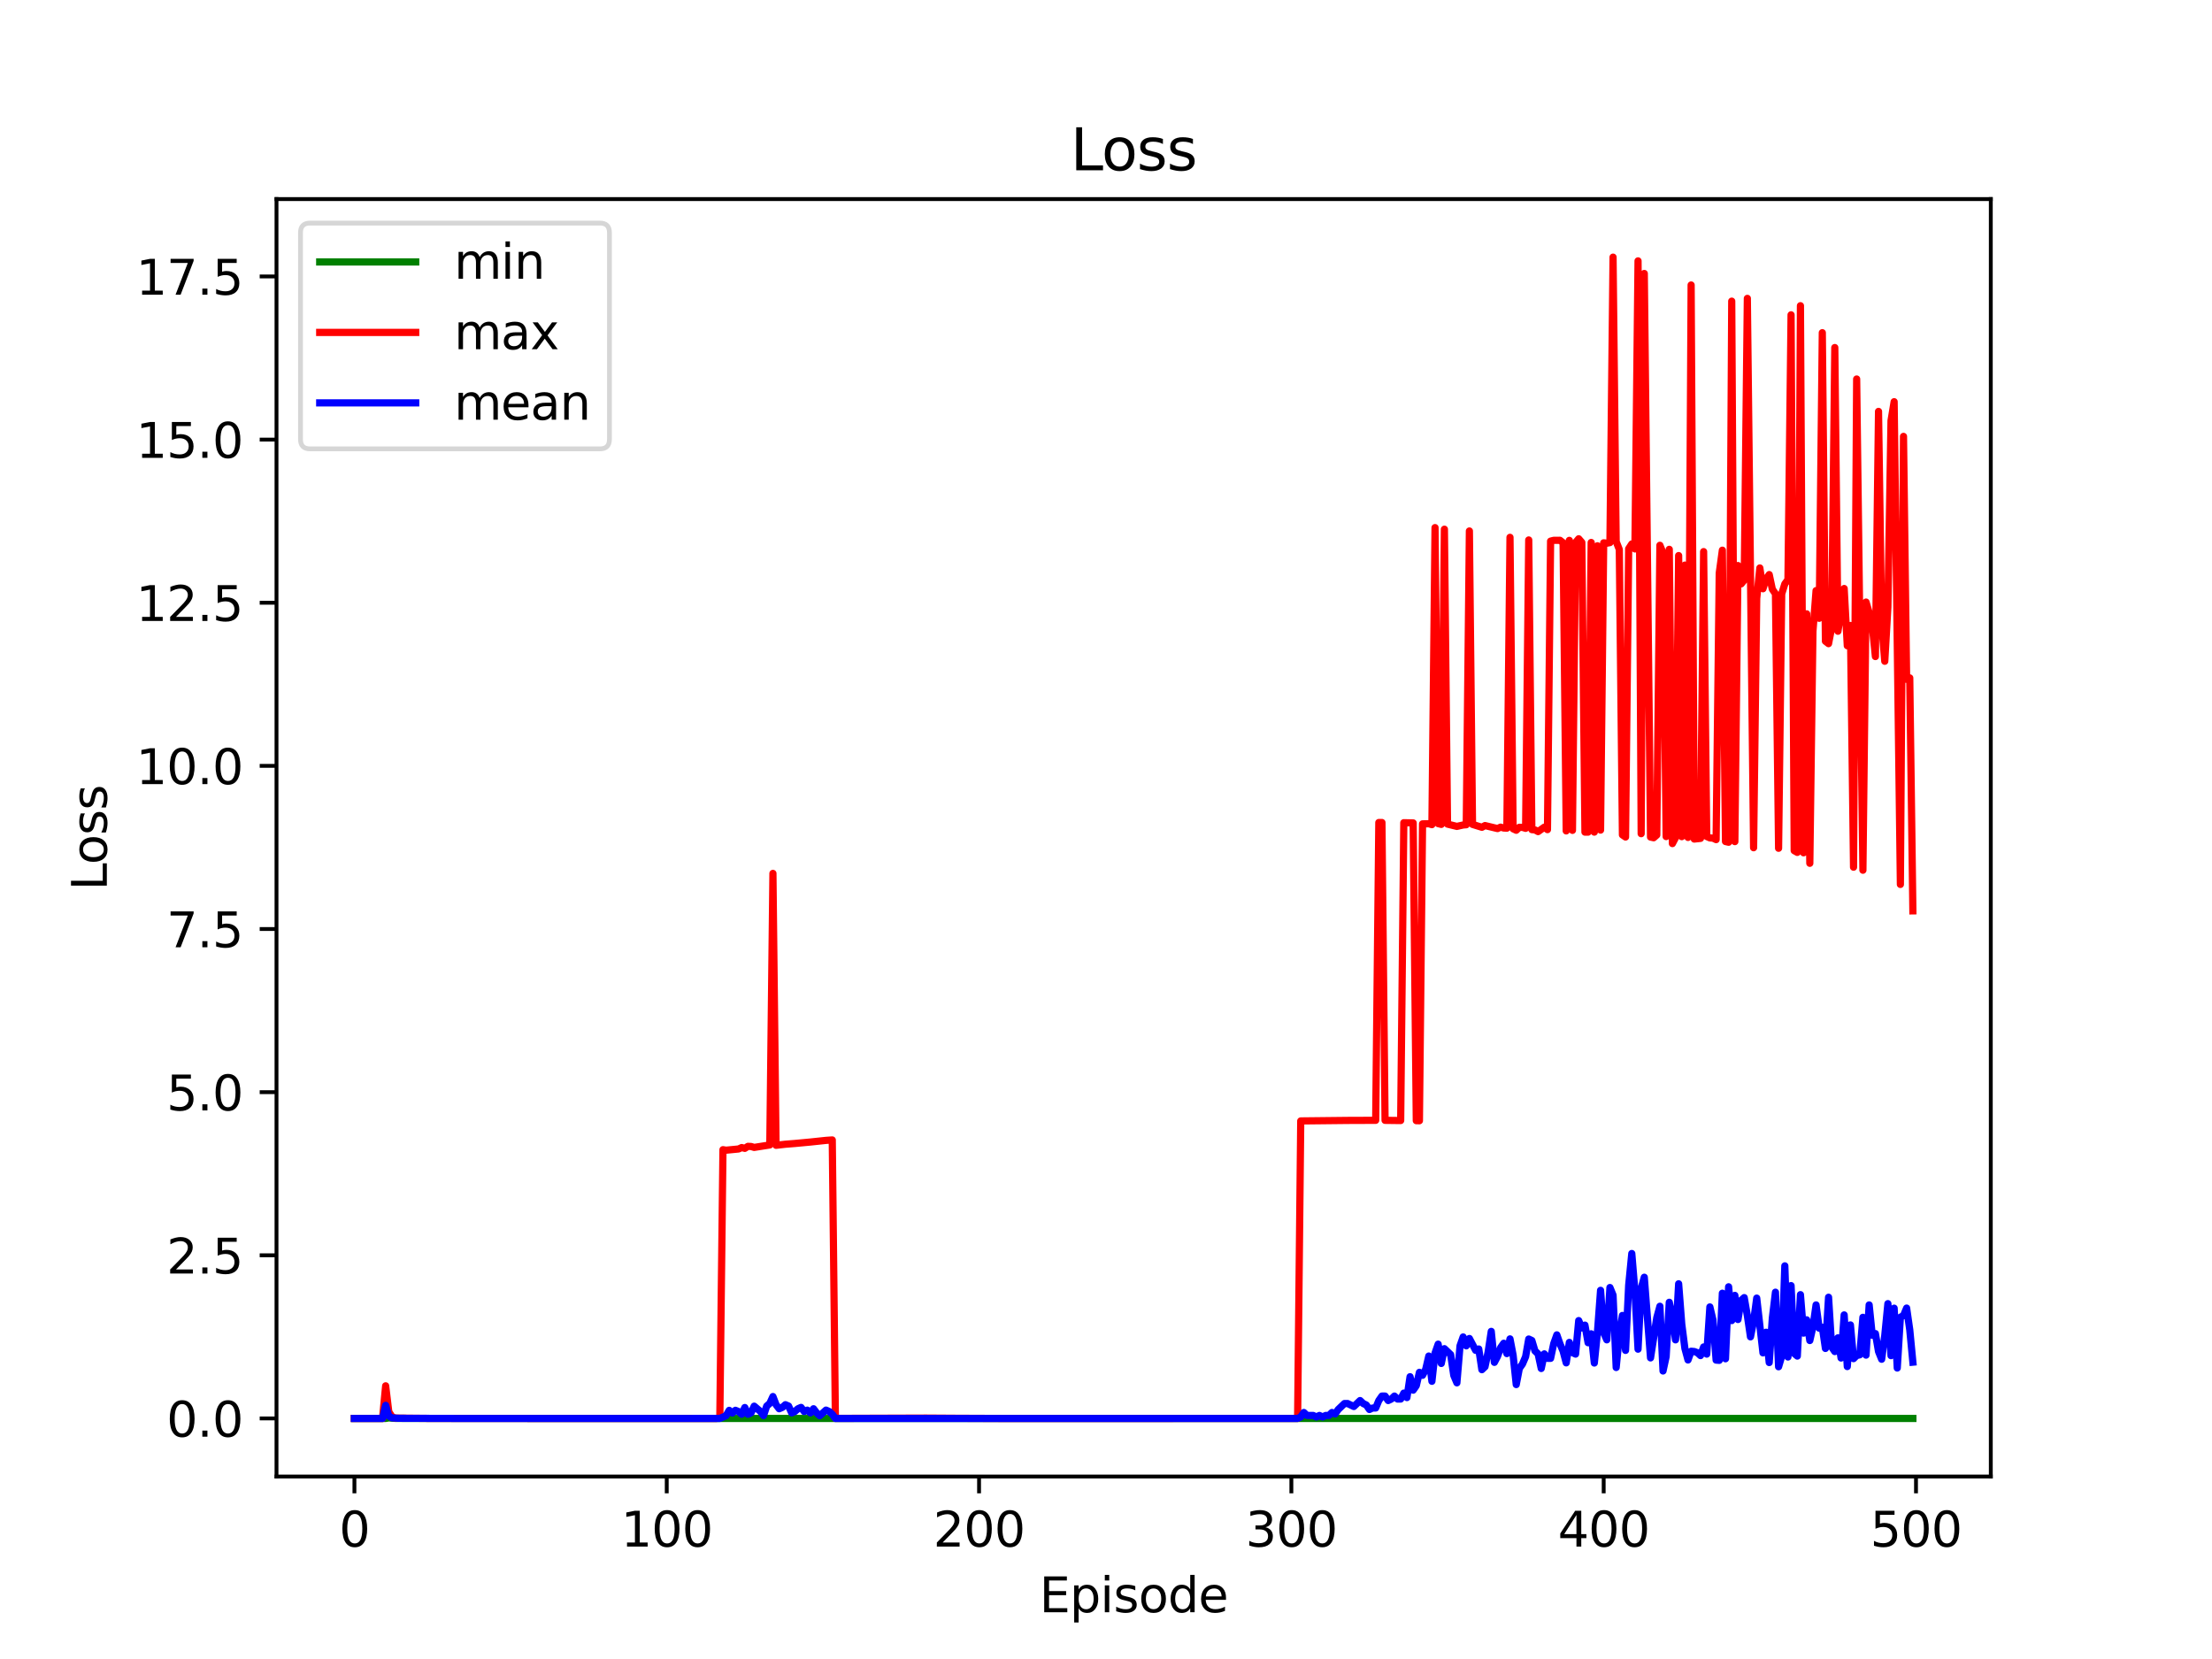 <?xml version="1.0" encoding="utf-8" standalone="no"?>
<!DOCTYPE svg PUBLIC "-//W3C//DTD SVG 1.1//EN"
  "http://www.w3.org/Graphics/SVG/1.1/DTD/svg11.dtd">
<svg xmlns:xlink="http://www.w3.org/1999/xlink" width="460.8pt" height="345.6pt" viewBox="0 0 460.8 345.6" xmlns="http://www.w3.org/2000/svg" version="1.1">
 <defs>
  <style type="text/css">*{stroke-linejoin: round; stroke-linecap: butt}</style>
 </defs>
 <g id="figure_1">
  <g id="patch_1">
   <path d="M 0 345.6 
L 460.8 345.6 
L 460.8 0 
L 0 0 
z
" style="fill: #ffffff"/>
  </g>
  <g id="axes_1">
   <g id="patch_2">
    <path d="M 57.6 307.584 
L 414.72 307.584 
L 414.72 41.472 
L 57.6 41.472 
z
" style="fill: #ffffff"/>
   </g>
   <g id="matplotlib.axis_1">
    <g id="xtick_1">
     <g id="line2d_1">
      <defs>
       <path id="mf47bba6247" d="M 0 0 
L 0 3.5 
" style="stroke: #000000; stroke-width: 0.8"/>
      </defs>
      <g>
       <use xlink:href="#mf47bba6247" x="73.833" y="307.584" style="stroke: #000000; stroke-width: 0.8"/>
      </g>
     </g>
     <g id="text_1">
      <!-- 0 -->
      <g transform="translate(70.651 322.182) scale(0.1 -0.1)">
       <defs>
        <path id="DejaVuSans-30" d="M 2034 4250 
Q 1547 4250 1301 3770 
Q 1056 3291 1056 2328 
Q 1056 1369 1301 889 
Q 1547 409 2034 409 
Q 2525 409 2770 889 
Q 3016 1369 3016 2328 
Q 3016 3291 2770 3770 
Q 2525 4250 2034 4250 
z
M 2034 4750 
Q 2819 4750 3233 4129 
Q 3647 3509 3647 2328 
Q 3647 1150 3233 529 
Q 2819 -91 2034 -91 
Q 1250 -91 836 529 
Q 422 1150 422 2328 
Q 422 3509 836 4129 
Q 1250 4750 2034 4750 
z
" transform="scale(0.016)"/>
       </defs>
       <use xlink:href="#DejaVuSans-30"/>
      </g>
     </g>
    </g>
    <g id="xtick_2">
     <g id="line2d_2">
      <g>
       <use xlink:href="#mf47bba6247" x="138.894" y="307.584" style="stroke: #000000; stroke-width: 0.8"/>
      </g>
     </g>
     <g id="text_2">
      <!-- 100 -->
      <g transform="translate(129.35 322.182) scale(0.1 -0.1)">
       <defs>
        <path id="DejaVuSans-31" d="M 794 531 
L 1825 531 
L 1825 4091 
L 703 3866 
L 703 4441 
L 1819 4666 
L 2450 4666 
L 2450 531 
L 3481 531 
L 3481 0 
L 794 0 
L 794 531 
z
" transform="scale(0.016)"/>
       </defs>
       <use xlink:href="#DejaVuSans-31"/>
       <use xlink:href="#DejaVuSans-30" x="63.623"/>
       <use xlink:href="#DejaVuSans-30" x="127.246"/>
      </g>
     </g>
    </g>
    <g id="xtick_3">
     <g id="line2d_3">
      <g>
       <use xlink:href="#mf47bba6247" x="203.955" y="307.584" style="stroke: #000000; stroke-width: 0.8"/>
      </g>
     </g>
     <g id="text_3">
      <!-- 200 -->
      <g transform="translate(194.411 322.182) scale(0.1 -0.1)">
       <defs>
        <path id="DejaVuSans-32" d="M 1228 531 
L 3431 531 
L 3431 0 
L 469 0 
L 469 531 
Q 828 903 1448 1529 
Q 2069 2156 2228 2338 
Q 2531 2678 2651 2914 
Q 2772 3150 2772 3378 
Q 2772 3750 2511 3984 
Q 2250 4219 1831 4219 
Q 1534 4219 1204 4116 
Q 875 4013 500 3803 
L 500 4441 
Q 881 4594 1212 4672 
Q 1544 4750 1819 4750 
Q 2544 4750 2975 4387 
Q 3406 4025 3406 3419 
Q 3406 3131 3298 2873 
Q 3191 2616 2906 2266 
Q 2828 2175 2409 1742 
Q 1991 1309 1228 531 
z
" transform="scale(0.016)"/>
       </defs>
       <use xlink:href="#DejaVuSans-32"/>
       <use xlink:href="#DejaVuSans-30" x="63.623"/>
       <use xlink:href="#DejaVuSans-30" x="127.246"/>
      </g>
     </g>
    </g>
    <g id="xtick_4">
     <g id="line2d_4">
      <g>
       <use xlink:href="#mf47bba6247" x="269.016" y="307.584" style="stroke: #000000; stroke-width: 0.8"/>
      </g>
     </g>
     <g id="text_4">
      <!-- 300 -->
      <g transform="translate(259.472 322.182) scale(0.1 -0.1)">
       <defs>
        <path id="DejaVuSans-33" d="M 2597 2516 
Q 3050 2419 3304 2112 
Q 3559 1806 3559 1356 
Q 3559 666 3084 287 
Q 2609 -91 1734 -91 
Q 1441 -91 1130 -33 
Q 819 25 488 141 
L 488 750 
Q 750 597 1062 519 
Q 1375 441 1716 441 
Q 2309 441 2620 675 
Q 2931 909 2931 1356 
Q 2931 1769 2642 2001 
Q 2353 2234 1838 2234 
L 1294 2234 
L 1294 2753 
L 1863 2753 
Q 2328 2753 2575 2939 
Q 2822 3125 2822 3475 
Q 2822 3834 2567 4026 
Q 2313 4219 1838 4219 
Q 1578 4219 1281 4162 
Q 984 4106 628 3988 
L 628 4550 
Q 988 4650 1302 4700 
Q 1616 4750 1894 4750 
Q 2613 4750 3031 4423 
Q 3450 4097 3450 3541 
Q 3450 3153 3228 2886 
Q 3006 2619 2597 2516 
z
" transform="scale(0.016)"/>
       </defs>
       <use xlink:href="#DejaVuSans-33"/>
       <use xlink:href="#DejaVuSans-30" x="63.623"/>
       <use xlink:href="#DejaVuSans-30" x="127.246"/>
      </g>
     </g>
    </g>
    <g id="xtick_5">
     <g id="line2d_5">
      <g>
       <use xlink:href="#mf47bba6247" x="334.077" y="307.584" style="stroke: #000000; stroke-width: 0.8"/>
      </g>
     </g>
     <g id="text_5">
      <!-- 400 -->
      <g transform="translate(324.533 322.182) scale(0.1 -0.1)">
       <defs>
        <path id="DejaVuSans-34" d="M 2419 4116 
L 825 1625 
L 2419 1625 
L 2419 4116 
z
M 2253 4666 
L 3047 4666 
L 3047 1625 
L 3713 1625 
L 3713 1100 
L 3047 1100 
L 3047 0 
L 2419 0 
L 2419 1100 
L 313 1100 
L 313 1709 
L 2253 4666 
z
" transform="scale(0.016)"/>
       </defs>
       <use xlink:href="#DejaVuSans-34"/>
       <use xlink:href="#DejaVuSans-30" x="63.623"/>
       <use xlink:href="#DejaVuSans-30" x="127.246"/>
      </g>
     </g>
    </g>
    <g id="xtick_6">
     <g id="line2d_6">
      <g>
       <use xlink:href="#mf47bba6247" x="399.138" y="307.584" style="stroke: #000000; stroke-width: 0.8"/>
      </g>
     </g>
     <g id="text_6">
      <!-- 500 -->
      <g transform="translate(389.594 322.182) scale(0.1 -0.1)">
       <defs>
        <path id="DejaVuSans-35" d="M 691 4666 
L 3169 4666 
L 3169 4134 
L 1269 4134 
L 1269 2991 
Q 1406 3038 1543 3061 
Q 1681 3084 1819 3084 
Q 2600 3084 3056 2656 
Q 3513 2228 3513 1497 
Q 3513 744 3044 326 
Q 2575 -91 1722 -91 
Q 1428 -91 1123 -41 
Q 819 9 494 109 
L 494 744 
Q 775 591 1075 516 
Q 1375 441 1709 441 
Q 2250 441 2565 725 
Q 2881 1009 2881 1497 
Q 2881 1984 2565 2268 
Q 2250 2553 1709 2553 
Q 1456 2553 1204 2497 
Q 953 2441 691 2322 
L 691 4666 
z
" transform="scale(0.016)"/>
       </defs>
       <use xlink:href="#DejaVuSans-35"/>
       <use xlink:href="#DejaVuSans-30" x="63.623"/>
       <use xlink:href="#DejaVuSans-30" x="127.246"/>
      </g>
     </g>
    </g>
    <g id="text_7">
     <!-- Episode -->
     <g transform="translate(216.523 335.861) scale(0.1 -0.1)">
      <defs>
       <path id="DejaVuSans-45" d="M 628 4666 
L 3578 4666 
L 3578 4134 
L 1259 4134 
L 1259 2753 
L 3481 2753 
L 3481 2222 
L 1259 2222 
L 1259 531 
L 3634 531 
L 3634 0 
L 628 0 
L 628 4666 
z
" transform="scale(0.016)"/>
       <path id="DejaVuSans-70" d="M 1159 525 
L 1159 -1331 
L 581 -1331 
L 581 3500 
L 1159 3500 
L 1159 2969 
Q 1341 3281 1617 3432 
Q 1894 3584 2278 3584 
Q 2916 3584 3314 3078 
Q 3713 2572 3713 1747 
Q 3713 922 3314 415 
Q 2916 -91 2278 -91 
Q 1894 -91 1617 61 
Q 1341 213 1159 525 
z
M 3116 1747 
Q 3116 2381 2855 2742 
Q 2594 3103 2138 3103 
Q 1681 3103 1420 2742 
Q 1159 2381 1159 1747 
Q 1159 1113 1420 752 
Q 1681 391 2138 391 
Q 2594 391 2855 752 
Q 3116 1113 3116 1747 
z
" transform="scale(0.016)"/>
       <path id="DejaVuSans-69" d="M 603 3500 
L 1178 3500 
L 1178 0 
L 603 0 
L 603 3500 
z
M 603 4863 
L 1178 4863 
L 1178 4134 
L 603 4134 
L 603 4863 
z
" transform="scale(0.016)"/>
       <path id="DejaVuSans-73" d="M 2834 3397 
L 2834 2853 
Q 2591 2978 2328 3040 
Q 2066 3103 1784 3103 
Q 1356 3103 1142 2972 
Q 928 2841 928 2578 
Q 928 2378 1081 2264 
Q 1234 2150 1697 2047 
L 1894 2003 
Q 2506 1872 2764 1633 
Q 3022 1394 3022 966 
Q 3022 478 2636 193 
Q 2250 -91 1575 -91 
Q 1294 -91 989 -36 
Q 684 19 347 128 
L 347 722 
Q 666 556 975 473 
Q 1284 391 1588 391 
Q 1994 391 2212 530 
Q 2431 669 2431 922 
Q 2431 1156 2273 1281 
Q 2116 1406 1581 1522 
L 1381 1569 
Q 847 1681 609 1914 
Q 372 2147 372 2553 
Q 372 3047 722 3315 
Q 1072 3584 1716 3584 
Q 2034 3584 2315 3537 
Q 2597 3491 2834 3397 
z
" transform="scale(0.016)"/>
       <path id="DejaVuSans-6f" d="M 1959 3097 
Q 1497 3097 1228 2736 
Q 959 2375 959 1747 
Q 959 1119 1226 758 
Q 1494 397 1959 397 
Q 2419 397 2687 759 
Q 2956 1122 2956 1747 
Q 2956 2369 2687 2733 
Q 2419 3097 1959 3097 
z
M 1959 3584 
Q 2709 3584 3137 3096 
Q 3566 2609 3566 1747 
Q 3566 888 3137 398 
Q 2709 -91 1959 -91 
Q 1206 -91 779 398 
Q 353 888 353 1747 
Q 353 2609 779 3096 
Q 1206 3584 1959 3584 
z
" transform="scale(0.016)"/>
       <path id="DejaVuSans-64" d="M 2906 2969 
L 2906 4863 
L 3481 4863 
L 3481 0 
L 2906 0 
L 2906 525 
Q 2725 213 2448 61 
Q 2172 -91 1784 -91 
Q 1150 -91 751 415 
Q 353 922 353 1747 
Q 353 2572 751 3078 
Q 1150 3584 1784 3584 
Q 2172 3584 2448 3432 
Q 2725 3281 2906 2969 
z
M 947 1747 
Q 947 1113 1208 752 
Q 1469 391 1925 391 
Q 2381 391 2643 752 
Q 2906 1113 2906 1747 
Q 2906 2381 2643 2742 
Q 2381 3103 1925 3103 
Q 1469 3103 1208 2742 
Q 947 2381 947 1747 
z
" transform="scale(0.016)"/>
       <path id="DejaVuSans-65" d="M 3597 1894 
L 3597 1613 
L 953 1613 
Q 991 1019 1311 708 
Q 1631 397 2203 397 
Q 2534 397 2845 478 
Q 3156 559 3463 722 
L 3463 178 
Q 3153 47 2828 -22 
Q 2503 -91 2169 -91 
Q 1331 -91 842 396 
Q 353 884 353 1716 
Q 353 2575 817 3079 
Q 1281 3584 2069 3584 
Q 2775 3584 3186 3129 
Q 3597 2675 3597 1894 
z
M 3022 2063 
Q 3016 2534 2758 2815 
Q 2500 3097 2075 3097 
Q 1594 3097 1305 2825 
Q 1016 2553 972 2059 
L 3022 2063 
z
" transform="scale(0.016)"/>
      </defs>
      <use xlink:href="#DejaVuSans-45"/>
      <use xlink:href="#DejaVuSans-70" x="63.184"/>
      <use xlink:href="#DejaVuSans-69" x="126.66"/>
      <use xlink:href="#DejaVuSans-73" x="154.443"/>
      <use xlink:href="#DejaVuSans-6f" x="206.543"/>
      <use xlink:href="#DejaVuSans-64" x="267.725"/>
      <use xlink:href="#DejaVuSans-65" x="331.201"/>
     </g>
    </g>
   </g>
   <g id="matplotlib.axis_2">
    <g id="ytick_1">
     <g id="line2d_7">
      <defs>
       <path id="m98c9b0e3bc" d="M 0 0 
L -3.5 0 
" style="stroke: #000000; stroke-width: 0.8"/>
      </defs>
      <g>
       <use xlink:href="#m98c9b0e3bc" x="57.6" y="295.488" style="stroke: #000000; stroke-width: 0.8"/>
      </g>
     </g>
     <g id="text_8">
      <!-- 0.0 -->
      <g transform="translate(34.697 299.287) scale(0.1 -0.1)">
       <defs>
        <path id="DejaVuSans-2e" d="M 684 794 
L 1344 794 
L 1344 0 
L 684 0 
L 684 794 
z
" transform="scale(0.016)"/>
       </defs>
       <use xlink:href="#DejaVuSans-30"/>
       <use xlink:href="#DejaVuSans-2e" x="63.623"/>
       <use xlink:href="#DejaVuSans-30" x="95.41"/>
      </g>
     </g>
    </g>
    <g id="ytick_2">
     <g id="line2d_8">
      <g>
       <use xlink:href="#m98c9b0e3bc" x="57.6" y="261.502" style="stroke: #000000; stroke-width: 0.8"/>
      </g>
     </g>
     <g id="text_9">
      <!-- 2.5 -->
      <g transform="translate(34.697 265.302) scale(0.1 -0.1)">
       <use xlink:href="#DejaVuSans-32"/>
       <use xlink:href="#DejaVuSans-2e" x="63.623"/>
       <use xlink:href="#DejaVuSans-35" x="95.41"/>
      </g>
     </g>
    </g>
    <g id="ytick_3">
     <g id="line2d_9">
      <g>
       <use xlink:href="#m98c9b0e3bc" x="57.6" y="227.517" style="stroke: #000000; stroke-width: 0.8"/>
      </g>
     </g>
     <g id="text_10">
      <!-- 5.0 -->
      <g transform="translate(34.697 231.316) scale(0.1 -0.1)">
       <use xlink:href="#DejaVuSans-35"/>
       <use xlink:href="#DejaVuSans-2e" x="63.623"/>
       <use xlink:href="#DejaVuSans-30" x="95.41"/>
      </g>
     </g>
    </g>
    <g id="ytick_4">
     <g id="line2d_10">
      <g>
       <use xlink:href="#m98c9b0e3bc" x="57.6" y="193.531" style="stroke: #000000; stroke-width: 0.8"/>
      </g>
     </g>
     <g id="text_11">
      <!-- 7.5 -->
      <g transform="translate(34.697 197.331) scale(0.1 -0.1)">
       <defs>
        <path id="DejaVuSans-37" d="M 525 4666 
L 3525 4666 
L 3525 4397 
L 1831 0 
L 1172 0 
L 2766 4134 
L 525 4134 
L 525 4666 
z
" transform="scale(0.016)"/>
       </defs>
       <use xlink:href="#DejaVuSans-37"/>
       <use xlink:href="#DejaVuSans-2e" x="63.623"/>
       <use xlink:href="#DejaVuSans-35" x="95.41"/>
      </g>
     </g>
    </g>
    <g id="ytick_5">
     <g id="line2d_11">
      <g>
       <use xlink:href="#m98c9b0e3bc" x="57.6" y="159.546" style="stroke: #000000; stroke-width: 0.8"/>
      </g>
     </g>
     <g id="text_12">
      <!-- 10.0 -->
      <g transform="translate(28.334 163.345) scale(0.1 -0.1)">
       <use xlink:href="#DejaVuSans-31"/>
       <use xlink:href="#DejaVuSans-30" x="63.623"/>
       <use xlink:href="#DejaVuSans-2e" x="127.246"/>
       <use xlink:href="#DejaVuSans-30" x="159.033"/>
      </g>
     </g>
    </g>
    <g id="ytick_6">
     <g id="line2d_12">
      <g>
       <use xlink:href="#m98c9b0e3bc" x="57.6" y="125.56" style="stroke: #000000; stroke-width: 0.8"/>
      </g>
     </g>
     <g id="text_13">
      <!-- 12.5 -->
      <g transform="translate(28.334 129.36) scale(0.1 -0.1)">
       <use xlink:href="#DejaVuSans-31"/>
       <use xlink:href="#DejaVuSans-32" x="63.623"/>
       <use xlink:href="#DejaVuSans-2e" x="127.246"/>
       <use xlink:href="#DejaVuSans-35" x="159.033"/>
      </g>
     </g>
    </g>
    <g id="ytick_7">
     <g id="line2d_13">
      <g>
       <use xlink:href="#m98c9b0e3bc" x="57.6" y="91.575" style="stroke: #000000; stroke-width: 0.8"/>
      </g>
     </g>
     <g id="text_14">
      <!-- 15.0 -->
      <g transform="translate(28.334 95.374) scale(0.1 -0.1)">
       <use xlink:href="#DejaVuSans-31"/>
       <use xlink:href="#DejaVuSans-35" x="63.623"/>
       <use xlink:href="#DejaVuSans-2e" x="127.246"/>
       <use xlink:href="#DejaVuSans-30" x="159.033"/>
      </g>
     </g>
    </g>
    <g id="ytick_8">
     <g id="line2d_14">
      <g>
       <use xlink:href="#m98c9b0e3bc" x="57.6" y="57.589" style="stroke: #000000; stroke-width: 0.8"/>
      </g>
     </g>
     <g id="text_15">
      <!-- 17.5 -->
      <g transform="translate(28.334 61.389) scale(0.1 -0.1)">
       <use xlink:href="#DejaVuSans-31"/>
       <use xlink:href="#DejaVuSans-37" x="63.623"/>
       <use xlink:href="#DejaVuSans-2e" x="127.246"/>
       <use xlink:href="#DejaVuSans-35" x="159.033"/>
      </g>
     </g>
    </g>
    <g id="text_16">
     <!-- Loss -->
     <g transform="translate(22.255 185.495) rotate(-90) scale(0.1 -0.1)">
      <defs>
       <path id="DejaVuSans-4c" d="M 628 4666 
L 1259 4666 
L 1259 531 
L 3531 531 
L 3531 0 
L 628 0 
L 628 4666 
z
" transform="scale(0.016)"/>
      </defs>
      <use xlink:href="#DejaVuSans-4c"/>
      <use xlink:href="#DejaVuSans-6f" x="53.963"/>
      <use xlink:href="#DejaVuSans-73" x="115.145"/>
      <use xlink:href="#DejaVuSans-73" x="167.244"/>
     </g>
    </g>
   </g>
   <g id="line2d_15">
    <path d="M 73.833 295.488 
L 80.339 295.488 
L 80.989 295.376 
L 82.291 295.471 
L 121.978 295.488 
L 398.487 295.488 
L 398.487 295.488 
" clip-path="url(#p839513c427)" style="fill: none; stroke: #008000; stroke-width: 1.5; stroke-linecap: square"/>
   </g>
   <g id="line2d_16">
    <path d="M 73.833 295.488 
L 79.688 295.488 
L 80.339 288.694 
L 80.989 294.078 
L 81.64 295.107 
L 82.291 295.415 
L 90.098 295.482 
L 149.304 295.484 
L 149.954 295.27 
L 150.605 239.5 
L 151.255 239.605 
L 153.858 239.353 
L 154.508 239.059 
L 155.159 239.223 
L 155.81 238.807 
L 156.46 238.834 
L 157.111 239.029 
L 160.364 238.512 
L 161.015 181.945 
L 161.665 238.586 
L 163.617 238.364 
L 165.569 238.209 
L 168.822 237.906 
L 172.075 237.561 
L 173.376 237.471 
L 174.027 295.471 
L 192.894 295.409 
L 199.401 295.45 
L 209.16 295.487 
L 270.317 295.479 
L 270.968 233.51 
L 280.727 233.405 
L 286.582 233.383 
L 287.233 171.343 
L 287.884 171.343 
L 288.534 233.389 
L 291.787 233.429 
L 292.438 171.386 
L 294.39 171.428 
L 295.04 233.457 
L 295.691 233.471 
L 296.341 171.626 
L 297.643 171.604 
L 298.293 171.791 
L 298.944 109.91 
L 299.595 171.576 
L 300.245 171.736 
L 300.896 110.243 
L 301.546 171.678 
L 303.498 172.153 
L 304.799 171.859 
L 305.45 171.808 
L 306.101 110.613 
L 306.751 171.737 
L 308.703 172.339 
L 309.354 171.979 
L 311.956 172.604 
L 312.607 172.307 
L 313.257 172.491 
L 313.908 172.524 
L 314.559 111.934 
L 315.209 172.654 
L 315.86 172.959 
L 316.51 172.339 
L 317.161 172.359 
L 317.812 172.558 
L 318.462 112.485 
L 319.113 172.827 
L 319.763 172.883 
L 320.414 173.238 
L 321.715 172.312 
L 322.366 172.826 
L 323.016 112.726 
L 323.667 112.561 
L 324.968 112.552 
L 325.619 113.063 
L 326.27 173.094 
L 326.92 112.57 
L 327.571 172.978 
L 328.221 113.019 
L 328.872 112.238 
L 329.523 112.99 
L 330.173 173.346 
L 330.824 173.351 
L 331.474 113.006 
L 332.125 173.344 
L 332.776 113.699 
L 333.426 172.925 
L 334.077 113.078 
L 334.727 113.161 
L 335.378 113.036 
L 336.029 53.568 
L 336.679 112.815 
L 337.33 114.468 
L 337.981 173.922 
L 338.631 174.366 
L 339.282 114.31 
L 339.932 113.32 
L 340.583 114.35 
L 341.234 54.348 
L 341.884 173.673 
L 342.535 56.97 
L 343.836 174.376 
L 344.487 174.519 
L 345.137 173.947 
L 345.788 113.595 
L 346.438 115.182 
L 347.089 174.274 
L 347.74 114.435 
L 348.39 175.734 
L 349.041 174.495 
L 349.691 115.736 
L 350.342 174.291 
L 350.993 117.719 
L 351.643 174.454 
L 352.294 59.368 
L 352.945 174.79 
L 354.246 174.651 
L 354.896 114.909 
L 355.547 174.264 
L 356.198 174.554 
L 356.848 174.6 
L 357.499 174.91 
L 358.149 119.377 
L 358.8 114.613 
L 359.451 175.303 
L 360.101 175.455 
L 360.752 62.736 
L 361.402 175.322 
L 362.053 117.812 
L 362.704 121.636 
L 363.354 120.861 
L 364.005 62.157 
L 365.306 176.597 
L 365.957 124.683 
L 366.607 118.315 
L 367.258 122.644 
L 367.909 120.63 
L 368.559 119.694 
L 369.21 122.753 
L 369.86 123.69 
L 370.511 176.71 
L 371.162 123.725 
L 371.812 121.637 
L 372.463 120.763 
L 373.113 65.581 
L 373.764 177.205 
L 374.415 177.569 
L 375.065 63.684 
L 375.716 177.653 
L 376.367 127.876 
L 377.017 179.842 
L 377.668 131.532 
L 378.318 123.035 
L 378.969 128.803 
L 379.62 69.305 
L 380.27 133.578 
L 380.921 134.084 
L 381.571 130.73 
L 382.222 72.4 
L 382.873 131.499 
L 383.523 127.427 
L 384.174 122.597 
L 384.824 134.521 
L 385.475 130.304 
L 386.126 180.652 
L 386.776 78.955 
L 388.078 181.282 
L 388.728 125.424 
L 389.379 127.623 
L 390.029 130.384 
L 390.68 136.77 
L 391.331 85.703 
L 391.981 129.977 
L 392.632 137.755 
L 393.282 126.464 
L 393.933 87.64 
L 394.584 83.682 
L 395.885 184.243 
L 396.535 90.908 
L 397.186 141.514 
L 397.837 141.215 
L 398.487 189.751 
L 398.487 189.751 
" clip-path="url(#p839513c427)" style="fill: none; stroke: #ff0000; stroke-width: 1.5; stroke-linecap: square"/>
   </g>
   <g id="line2d_17">
    <path d="M 73.833 295.488 
L 79.688 295.488 
L 80.339 292.754 
L 80.989 294.966 
L 81.64 295.365 
L 82.941 295.456 
L 95.953 295.487 
L 149.954 295.484 
L 151.255 294.917 
L 151.906 293.799 
L 152.557 294.351 
L 153.207 293.791 
L 153.858 294.054 
L 154.508 294.614 
L 155.159 293.213 
L 155.81 294.62 
L 156.46 294.319 
L 157.111 292.929 
L 158.412 294.042 
L 159.063 294.888 
L 159.713 292.923 
L 160.364 292.344 
L 161.015 290.923 
L 161.665 292.622 
L 162.316 293.47 
L 162.966 293.193 
L 163.617 292.623 
L 164.268 292.902 
L 164.918 294.331 
L 165.569 294.048 
L 166.219 293.474 
L 166.87 293.186 
L 167.521 294.046 
L 168.171 293.759 
L 168.822 294.333 
L 169.472 293.467 
L 170.123 294.33 
L 170.774 294.908 
L 172.075 293.748 
L 172.725 294.037 
L 173.376 294.616 
L 174.027 295.486 
L 270.317 295.486 
L 270.968 295.176 
L 271.618 294.245 
L 272.269 294.866 
L 273.57 294.866 
L 274.221 295.176 
L 274.871 294.864 
L 275.522 295.176 
L 276.173 294.865 
L 276.823 294.865 
L 277.474 294.244 
L 278.124 294.553 
L 278.775 293.623 
L 280.076 292.381 
L 280.727 292.381 
L 282.028 293.002 
L 283.329 291.759 
L 283.98 292.38 
L 284.63 292.69 
L 285.281 293.623 
L 285.932 293.312 
L 286.582 293.311 
L 287.233 291.756 
L 287.884 290.827 
L 288.534 290.827 
L 289.185 291.758 
L 289.835 291.449 
L 290.486 290.825 
L 291.137 291.449 
L 291.787 291.448 
L 292.438 290.208 
L 293.088 291.141 
L 293.739 286.795 
L 294.39 289.593 
L 295.04 288.663 
L 295.691 285.88 
L 296.341 286.502 
L 296.992 285.269 
L 297.643 282.486 
L 298.293 287.747 
L 298.944 281.872 
L 299.595 280.011 
L 300.245 284.034 
L 300.896 280.951 
L 302.197 282.193 
L 302.848 286.526 
L 303.498 288.069 
L 304.149 280.354 
L 304.799 278.512 
L 305.45 280.364 
L 306.101 278.834 
L 307.402 281.298 
L 308.052 281.018 
L 308.703 285.331 
L 309.354 284.713 
L 310.004 281.637 
L 310.655 277.35 
L 311.305 283.803 
L 311.956 282.57 
L 312.607 280.74 
L 313.257 279.823 
L 313.908 281.979 
L 314.559 278.914 
L 315.209 282.306 
L 315.86 288.433 
L 316.51 285.065 
L 317.161 284.142 
L 317.812 282.619 
L 318.462 278.943 
L 319.113 279.249 
L 319.763 281.418 
L 320.414 282.039 
L 321.065 285.081 
L 321.715 282.035 
L 322.366 282.962 
L 323.016 282.969 
L 323.667 279.902 
L 324.318 278.078 
L 324.968 279.94 
L 325.619 281.461 
L 326.27 283.91 
L 326.92 279.645 
L 327.571 281.768 
L 328.221 282.084 
L 328.872 275.103 
L 329.523 276.635 
L 330.173 276.047 
L 330.824 279.71 
L 331.474 277.857 
L 332.125 283.943 
L 332.776 277.554 
L 333.426 268.798 
L 334.077 277.621 
L 334.727 279.112 
L 335.378 268.214 
L 336.029 269.801 
L 336.679 284.875 
L 337.33 278.252 
L 337.981 274.031 
L 338.631 281.312 
L 339.282 267.735 
L 339.932 261.128 
L 340.583 268.994 
L 341.234 281.058 
L 341.884 268.394 
L 342.535 266.072 
L 343.836 282.876 
L 345.137 274.502 
L 345.788 272.119 
L 346.438 285.602 
L 347.089 282.606 
L 347.74 271.288 
L 348.39 274.36 
L 349.041 279.117 
L 349.691 267.437 
L 350.342 275.83 
L 350.993 280.903 
L 351.643 283.306 
L 352.294 281.488 
L 352.945 281.545 
L 353.595 281.79 
L 354.246 282.393 
L 354.896 280.597 
L 355.547 282.084 
L 356.198 272.257 
L 356.848 274.982 
L 357.499 283.334 
L 358.149 283.386 
L 358.8 269.4 
L 359.451 283.055 
L 360.101 268.064 
L 360.752 275.102 
L 361.402 269.85 
L 362.053 274.877 
L 362.704 270.896 
L 363.354 270.316 
L 364.005 274.064 
L 364.656 278.491 
L 365.306 275.266 
L 365.957 270.419 
L 367.258 281.828 
L 367.909 277.53 
L 368.559 283.845 
L 369.21 274.565 
L 369.86 269.189 
L 370.511 284.722 
L 371.162 282.53 
L 371.812 263.701 
L 372.463 282.687 
L 373.113 267.815 
L 373.764 281.944 
L 374.415 282.495 
L 375.065 269.7 
L 375.716 277.711 
L 376.367 274.943 
L 377.017 279.258 
L 377.668 276.405 
L 378.318 271.839 
L 378.969 276.688 
L 379.62 276.492 
L 380.27 280.908 
L 380.921 270.24 
L 381.571 280.604 
L 382.222 281.553 
L 382.873 278.699 
L 383.523 282.901 
L 384.174 273.921 
L 384.824 284.677 
L 385.475 276.004 
L 386.126 283.03 
L 386.776 282.379 
L 387.427 282.233 
L 388.078 274.42 
L 388.728 282.297 
L 389.379 271.84 
L 390.029 278.156 
L 390.68 277.81 
L 391.331 281.555 
L 391.981 283.155 
L 392.632 278.2 
L 393.282 271.574 
L 393.933 282.407 
L 394.584 272.515 
L 395.234 284.984 
L 395.885 274.395 
L 396.535 274.062 
L 397.186 272.498 
L 397.837 277.023 
L 398.487 283.766 
L 398.487 283.766 
" clip-path="url(#p839513c427)" style="fill: none; stroke: #0000ff; stroke-width: 1.5; stroke-linecap: square"/>
   </g>
   <g id="patch_3">
    <path d="M 57.6 307.584 
L 57.6 41.472 
" style="fill: none; stroke: #000000; stroke-width: 0.8; stroke-linejoin: miter; stroke-linecap: square"/>
   </g>
   <g id="patch_4">
    <path d="M 414.72 307.584 
L 414.72 41.472 
" style="fill: none; stroke: #000000; stroke-width: 0.8; stroke-linejoin: miter; stroke-linecap: square"/>
   </g>
   <g id="patch_5">
    <path d="M 57.6 307.584 
L 414.72 307.584 
" style="fill: none; stroke: #000000; stroke-width: 0.8; stroke-linejoin: miter; stroke-linecap: square"/>
   </g>
   <g id="patch_6">
    <path d="M 57.6 41.472 
L 414.72 41.472 
" style="fill: none; stroke: #000000; stroke-width: 0.8; stroke-linejoin: miter; stroke-linecap: square"/>
   </g>
   <g id="text_17">
    <!-- Loss -->
    <g transform="translate(222.999 35.472) scale(0.12 -0.12)">
     <use xlink:href="#DejaVuSans-4c"/>
     <use xlink:href="#DejaVuSans-6f" x="53.963"/>
     <use xlink:href="#DejaVuSans-73" x="115.145"/>
     <use xlink:href="#DejaVuSans-73" x="167.244"/>
    </g>
   </g>
   <g id="legend_1">
    <g id="patch_7">
     <path d="M 64.6 93.506 
L 124.959 93.506 
Q 126.959 93.506 126.959 91.506 
L 126.959 48.472 
Q 126.959 46.472 124.959 46.472 
L 64.6 46.472 
Q 62.6 46.472 62.6 48.472 
L 62.6 91.506 
Q 62.6 93.506 64.6 93.506 
z
" style="fill: #ffffff; opacity: 0.8; stroke: #cccccc; stroke-linejoin: miter"/>
    </g>
    <g id="line2d_18">
     <path d="M 66.6 54.57 
L 76.6 54.57 
L 86.6 54.57 
" style="fill: none; stroke: #008000; stroke-width: 1.5; stroke-linecap: square"/>
    </g>
    <g id="text_18">
     <!-- min -->
     <g transform="translate(94.6 58.07) scale(0.1 -0.1)">
      <defs>
       <path id="DejaVuSans-6d" d="M 3328 2828 
Q 3544 3216 3844 3400 
Q 4144 3584 4550 3584 
Q 5097 3584 5394 3201 
Q 5691 2819 5691 2113 
L 5691 0 
L 5113 0 
L 5113 2094 
Q 5113 2597 4934 2840 
Q 4756 3084 4391 3084 
Q 3944 3084 3684 2787 
Q 3425 2491 3425 1978 
L 3425 0 
L 2847 0 
L 2847 2094 
Q 2847 2600 2669 2842 
Q 2491 3084 2119 3084 
Q 1678 3084 1418 2786 
Q 1159 2488 1159 1978 
L 1159 0 
L 581 0 
L 581 3500 
L 1159 3500 
L 1159 2956 
Q 1356 3278 1631 3431 
Q 1906 3584 2284 3584 
Q 2666 3584 2933 3390 
Q 3200 3197 3328 2828 
z
" transform="scale(0.016)"/>
       <path id="DejaVuSans-6e" d="M 3513 2113 
L 3513 0 
L 2938 0 
L 2938 2094 
Q 2938 2591 2744 2837 
Q 2550 3084 2163 3084 
Q 1697 3084 1428 2787 
Q 1159 2491 1159 1978 
L 1159 0 
L 581 0 
L 581 3500 
L 1159 3500 
L 1159 2956 
Q 1366 3272 1645 3428 
Q 1925 3584 2291 3584 
Q 2894 3584 3203 3211 
Q 3513 2838 3513 2113 
z
" transform="scale(0.016)"/>
      </defs>
      <use xlink:href="#DejaVuSans-6d"/>
      <use xlink:href="#DejaVuSans-69" x="97.412"/>
      <use xlink:href="#DejaVuSans-6e" x="125.195"/>
     </g>
    </g>
    <g id="line2d_19">
     <path d="M 66.6 69.249 
L 76.6 69.249 
L 86.6 69.249 
" style="fill: none; stroke: #ff0000; stroke-width: 1.5; stroke-linecap: square"/>
    </g>
    <g id="text_19">
     <!-- max -->
     <g transform="translate(94.6 72.749) scale(0.1 -0.1)">
      <defs>
       <path id="DejaVuSans-61" d="M 2194 1759 
Q 1497 1759 1228 1600 
Q 959 1441 959 1056 
Q 959 750 1161 570 
Q 1363 391 1709 391 
Q 2188 391 2477 730 
Q 2766 1069 2766 1631 
L 2766 1759 
L 2194 1759 
z
M 3341 1997 
L 3341 0 
L 2766 0 
L 2766 531 
Q 2569 213 2275 61 
Q 1981 -91 1556 -91 
Q 1019 -91 701 211 
Q 384 513 384 1019 
Q 384 1609 779 1909 
Q 1175 2209 1959 2209 
L 2766 2209 
L 2766 2266 
Q 2766 2663 2505 2880 
Q 2244 3097 1772 3097 
Q 1472 3097 1187 3025 
Q 903 2953 641 2809 
L 641 3341 
Q 956 3463 1253 3523 
Q 1550 3584 1831 3584 
Q 2591 3584 2966 3190 
Q 3341 2797 3341 1997 
z
" transform="scale(0.016)"/>
       <path id="DejaVuSans-78" d="M 3513 3500 
L 2247 1797 
L 3578 0 
L 2900 0 
L 1881 1375 
L 863 0 
L 184 0 
L 1544 1831 
L 300 3500 
L 978 3500 
L 1906 2253 
L 2834 3500 
L 3513 3500 
z
" transform="scale(0.016)"/>
      </defs>
      <use xlink:href="#DejaVuSans-6d"/>
      <use xlink:href="#DejaVuSans-61" x="97.412"/>
      <use xlink:href="#DejaVuSans-78" x="158.691"/>
     </g>
    </g>
    <g id="line2d_20">
     <path d="M 66.6 83.927 
L 76.6 83.927 
L 86.6 83.927 
" style="fill: none; stroke: #0000ff; stroke-width: 1.5; stroke-linecap: square"/>
    </g>
    <g id="text_20">
     <!-- mean -->
     <g transform="translate(94.6 87.427) scale(0.1 -0.1)">
      <use xlink:href="#DejaVuSans-6d"/>
      <use xlink:href="#DejaVuSans-65" x="97.412"/>
      <use xlink:href="#DejaVuSans-61" x="158.936"/>
      <use xlink:href="#DejaVuSans-6e" x="220.215"/>
     </g>
    </g>
   </g>
  </g>
 </g>
 <defs>
  <clipPath id="p839513c427">
   <rect x="57.6" y="41.472" width="357.12" height="266.112"/>
  </clipPath>
 </defs>
</svg>

